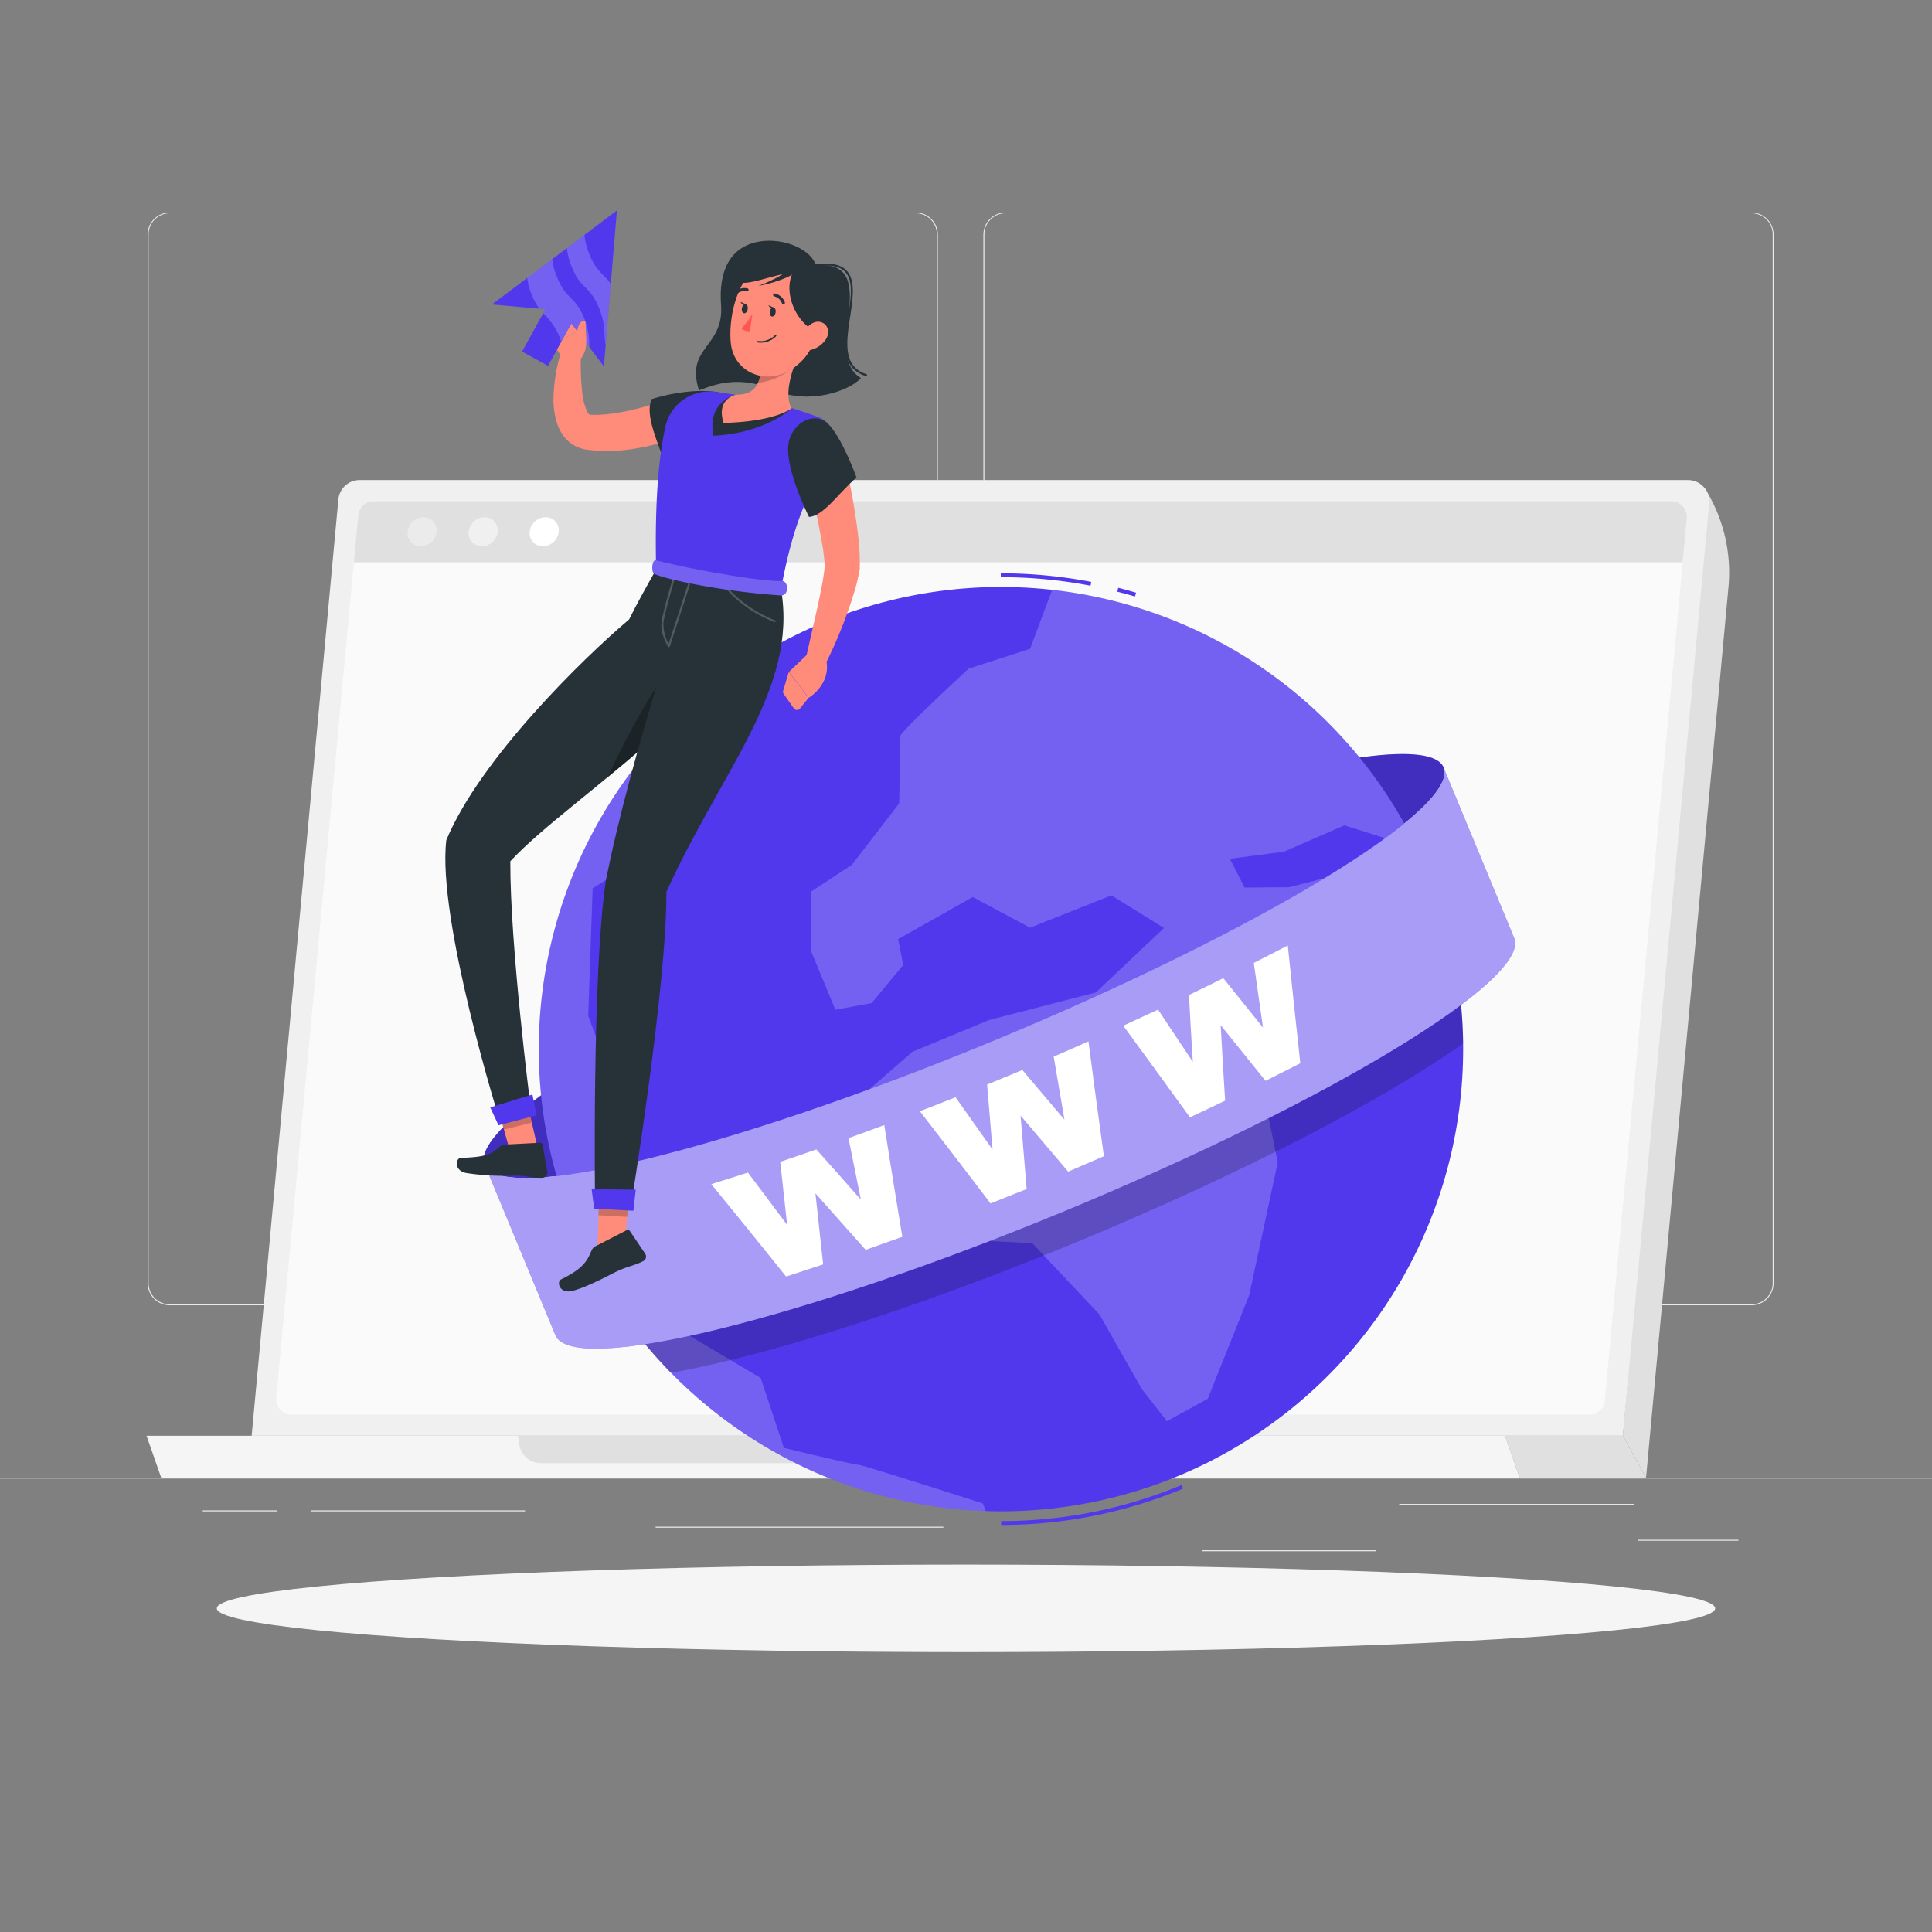 <svg xmlns="http://www.w3.org/2000/svg" viewBox="0 0 500 500"><rect x="0" y="0" width="500" height="500" fill="#808080" stroke="none"/><g id="freepik--background-complete--inject-3"><rect y="382.4" width="500" height="0.25" style="fill:#ebebeb"></rect><rect x="423.9" y="398.49" width="26" height="0.25" style="fill:#ebebeb"></rect><rect x="311" y="401.21" width="45.03" height="0.25" style="fill:#ebebeb"></rect><rect x="362.11" y="389.21" width="60.79" height="0.25" style="fill:#ebebeb"></rect><rect x="52.46" y="390.89" width="19.23" height="0.25" style="fill:#ebebeb"></rect><rect x="80.6" y="390.89" width="55.29" height="0.25" style="fill:#ebebeb"></rect><rect x="169.67" y="395.11" width="74.47" height="0.25" style="fill:#ebebeb"></rect><path d="M237,337.8H43.91a5.71,5.71,0,0,1-5.7-5.71V60.66A5.71,5.71,0,0,1,43.91,55H237a5.71,5.71,0,0,1,5.71,5.71V332.09A5.71,5.71,0,0,1,237,337.8ZM43.91,55.2a5.46,5.46,0,0,0-5.45,5.46V332.09a5.46,5.46,0,0,0,5.45,5.46H237a5.47,5.47,0,0,0,5.46-5.46V60.66A5.47,5.47,0,0,0,237,55.2Z" style="fill:#ebebeb"></path><path d="M453.31,337.8H260.21a5.72,5.72,0,0,1-5.71-5.71V60.66A5.72,5.72,0,0,1,260.21,55h193.1A5.71,5.71,0,0,1,459,60.66V332.09A5.71,5.71,0,0,1,453.31,337.8ZM260.21,55.2a5.47,5.47,0,0,0-5.46,5.46V332.09a5.47,5.47,0,0,0,5.46,5.46h193.1a5.47,5.47,0,0,0,5.46-5.46V60.66a5.47,5.47,0,0,0-5.46-5.46Z" style="fill:#ebebeb"></path><path d="M426,382.4l-6-10.82,21.1-245.37h0a40.85,40.85,0,0,1,6.23,25.7Z" style="fill:#e0e0e0"></path><path d="M65.13,371.58H420l22.35-241.34a5.52,5.52,0,0,0-5.5-6H93.07a5.53,5.53,0,0,0-5.5,5Z" style="fill:#f0f0f0"></path><path d="M415.32,362.44l21.24-228.39a4,4,0,0,0-4-4.35H96.71a4,4,0,0,0-4,3.65L71.49,361.74a4,4,0,0,0,4,4.35H411.34A4,4,0,0,0,415.32,362.44Z" style="fill:#fafafa"></path><path d="M432.58,129.7H96.71a4,4,0,0,0-4,3.65l-1.13,12.17h343.9l1.07-11.47A4,4,0,0,0,432.58,129.7Z" style="fill:#e0e0e0"></path><path d="M113,137.61a4.2,4.2,0,0,1-4.09,3.76,3.38,3.38,0,0,1-3.42-3.76,4.18,4.18,0,0,1,4.08-3.75A3.38,3.38,0,0,1,113,137.61Z" style="fill:#ebebeb"></path><path d="M128.8,137.61a4.2,4.2,0,0,1-4.09,3.76,3.38,3.38,0,0,1-3.42-3.76,4.18,4.18,0,0,1,4.09-3.75A3.38,3.38,0,0,1,128.8,137.61Z" style="fill:#f0f0f0"></path><path d="M144.59,137.61a4.19,4.19,0,0,1-4.09,3.76,3.39,3.39,0,0,1-3.42-3.76,4.18,4.18,0,0,1,4.09-3.75A3.38,3.38,0,0,1,144.59,137.61Z" style="fill:#fff"></path><polygon points="389.5 371.58 420.01 371.58 425.99 382.4 393.29 382.4 389.5 371.58" style="fill:#e0e0e0"></polygon><polygon points="389.5 371.58 37.93 371.58 41.71 382.4 393.29 382.4 389.5 371.58" style="fill:#f5f5f5"></polygon><path d="M248.8,371.58H134l.42,2.44a5.61,5.61,0,0,0,5.53,4.64H243.36a5.6,5.6,0,0,0,5.52-6.57Z" style="fill:#e0e0e0"></path></g><g id="freepik--Shadow--inject-3"><ellipse id="freepik--path--inject-3" cx="250" cy="416.24" rx="193.89" ry="11.32" style="fill:#f5f5f5"></ellipse></g><g id="freepik--Globe--inject-3"><ellipse cx="249.51" cy="250.01" rx="134.31" ry="20.77" transform="translate(-76.68 114.51) rotate(-22.5)" style="fill:#5138ED"></ellipse><ellipse cx="249.51" cy="250.01" rx="134.31" ry="20.77" transform="translate(-76.68 114.51) rotate(-22.5)" style="opacity:0.2"></ellipse><path d="M293.73,154.37c-1.51-.45-3.05-.87-4.57-1.25l.24-1c1.54.38,3.09.81,4.61,1.26Z" style="fill:#5138ED"></path><path d="M282.23,151.58A122.88,122.88,0,0,0,259,149.37v-1a124.7,124.7,0,0,1,23.41,2.22Z" style="fill:#5138ED"></path><path d="M259.1,394.66v-1a121.39,121.39,0,0,0,46.68-9.33l.38.93A122.37,122.37,0,0,1,259.1,394.66Z" style="fill:#5138ED"></path><circle cx="259.05" cy="271.52" r="119.61" transform="translate(-116.12 262.7) rotate(-45)" style="fill:#5138ED"></circle><g style="opacity:0.2"><path d="M347.93,213.6l18.83,5.92a119.56,119.56,0,0,0-94.45-66.89l-5.73,15.29-15.9,5.13S232.93,189.43,233,190.49s-.3,17.44-.3,17.44l-12.24,15.89L210,230.69l-.06,15.54,6.25,15.09,9.39-1.72,8.18-9.88-1.33-6.67,19.31-10.89,14.83,7.93,21.07-8.36,13.6,8.44-17.63,16.67L255.92,264l-19.76,8.19L216.81,289l4.71,21,15.41,10.2,30.23,1.55,17.37,18.43,10.94,19.28L302,367.8,312.57,362l10.73-26.82,7.37-34.32-4-19.91-8.33,5.88-6-12.72-11.95-12.31-4.07-8.06,26.16,12.62L350,262.17l9.53-20.55-9.91-16.09-16,4.08-11.52.09-3.8-7.44,14-1.85Z" style="fill:#fff"></path><path d="M202.87,374.7l-6-18.07-28.24-16.79-9.32-2.34a119.71,119.71,0,0,0,95.84,53.58l-.81-2S223,379,222,379.05,202.87,374.7,202.87,374.7Z" style="fill:#fff"></path><path d="M152.23,262.91l1.15-33,20-12.62,13.53-32.67-8.62-1.43a119.63,119.63,0,0,0-32.6,126.48L165,297.29Z" style="fill:#fff"></path></g><path d="M367.26,220.58c-17.8,14.72-58,36.43-106.53,56.52-47.67,19.74-90.78,32.73-114.1,35.24q.88,2.49,1.91,5a119,119,0,0,0,25.05,37.94c24.47-4.29,63.16-16.48,105.43-34,43-17.82,79.52-36.91,99.65-51.27a118.91,118.91,0,0,0-9.12-44.23C368.83,224,368.07,222.27,367.26,220.58Z" style="opacity:0.2"></path><path d="M373.59,198.62l18.28,44.14c4.39,10.6-47.6,42.2-116.13,70.58s-127.64,42.81-132,32.21l-18.29-44.14c4.39,10.6,63.51-3.82,132-32.21S378,209.21,373.59,198.62Z" style="fill:#5138ED"></path><path d="M373.59,198.62l18.28,44.14c4.39,10.6-47.6,42.2-116.13,70.58s-127.64,42.81-132,32.21l-18.29-44.14c4.39,10.6,63.51-3.82,132-32.21S378,209.21,373.59,198.62Z" style="fill:#fff;opacity:0.5"></path><path d="M184.09,306.46q4.74-1.5,9.47-3,5.08,6.76,10.15,13.53-.92-8.13-1.79-16.31c3.13-1.05,6.24-2.13,9.36-3.21q5.78,6.48,11.51,13-1.62-8-3.2-15.92,4.64-1.66,9.26-3.39,2.28,14.49,4.67,28.92-4.72,1.71-9.49,3.38-6.47-7.32-13-14.62,1,9.21,2,18.39-4.78,1.59-9.59,3.14Q193.82,318.36,184.09,306.46Z" style="fill:#fff"></path><path d="M238.06,287.58q4.63-1.77,9.24-3.61,4.8,6.76,9.57,13.54-.72-8.38-1.41-16.82c3-1.24,6.09-2.51,9.12-3.78q5.48,6.43,10.9,12.87-1.41-8.14-2.79-16.33,4.53-1.95,9-3.95,1.93,14.89,4,29.72-4.62,2-9.25,4-6.12-7.24-12.32-14.51.76,9.49,1.58,19-4.67,1.89-9.35,3.74Q247.27,299.46,238.06,287.58Z" style="fill:#fff"></path><path d="M290.7,265.45c3-1.37,6-2.77,9-4.17q4.51,6.77,9,13.54-.54-8.64-1-17.32c3-1.44,5.93-2.88,8.89-4.35q5.16,6.39,10.27,12.78-1.2-8.37-2.38-16.73,4.41-2.23,8.8-4.52,1.57,15.29,3.24,30.49-4.49,2.29-9,4.55-5.78-7.2-11.61-14.4.54,9.8,1.15,19.53-4.54,2.19-9.1,4.32Q299.38,277.3,290.7,265.45Z" style="fill:#fff"></path></g><g id="freepik--Character--inject-3"><path d="M211.09,68.64c-1-3.89-8-7.19-14.48-6.14-7.79,1.27-10.66,7.77-10,16.46.8,11-9.39,10.85-5.7,22.07,4.17-1.54,10.23-4.07,19.91.06,8.55,3.64,18.91.19,22-3.25C212.27,91.62,229.05,67.26,211.09,68.64Z" style="fill:#263238"></path><path d="M224,97.3H224c-6.55-2.1-5.5-8.91-4.5-15.5.73-4.73,1.41-9.19-.82-11.48-1.4-1.43-3.85-1.89-7.51-1.42a.26.26,0,0,1-.29-.21.25.25,0,0,1,.22-.28c3.82-.5,6.42,0,7.94,1.57,2.41,2.45,1.7,7,1,11.9-1,6.38-2,13,4.16,14.94a.25.25,0,0,1-.08.49Z" style="fill:#263238"></path><path d="M176.35,112.79c-1.1.46-2,.79-3,1.11s-2,.62-3,.9a58.3,58.3,0,0,1-6.09,1.32,47,47,0,0,1-6.33.61l-1.63,0-1.65-.07c-.54,0-1.11-.1-1.66-.15l-.84-.09-.59-.09c-.21,0-.44-.09-.66-.14a8.94,8.94,0,0,1-4.68-2.89,11.4,11.4,0,0,1-2.14-4,21.3,21.3,0,0,1-.82-7,44.2,44.2,0,0,1,2.25-12.16,2.49,2.49,0,0,1,4.86.85v.14a66.7,66.7,0,0,0,.36,10.83,15.41,15.41,0,0,0,1.16,4.4,2.51,2.51,0,0,0,.73,1c.2.1.14,0,.23,0h.78c.41,0,.8,0,1.22,0,.82-.05,1.65-.09,2.5-.19,1.69-.19,3.4-.47,5.12-.84s3.45-.81,5.17-1.31c.86-.24,1.72-.49,2.57-.77l2.43-.81.22-.08a5,5,0,0,1,3.48,9.36Z" style="fill:#ff8b7b"></path><path d="M145.91,93.41,143.31,89l6.76-3.5s1.64,5-.17,8.28Z" style="fill:#ff8b7b"></path><polygon points="161.66 323.37 154.65 322.83 155.16 304.54 163.08 304.8 161.66 323.37" style="fill:#ff8b7b"></polygon><path d="M154.1,322.53l8.09-4.16a.62.62,0,0,1,.81.2l4,5.93a1.33,1.33,0,0,1-.53,1.88c-2.84,1.4-4.22,1.3-7.77,3.12-2.19,1.13-7.28,3.77-10.58,4.59s-4.19-2.38-2.88-3c5.86-2.85,6.74-4.9,7.87-7.48A2.16,2.16,0,0,1,154.1,322.53Z" style="fill:#263238"></path><polygon points="163.08 304.81 155.16 304.54 154.88 314.51 162.31 314.93 163.08 304.81" style="opacity:0.2"></polygon><polygon points="139.53 298.76 132.67 300.34 127.71 282.72 135.35 280.61 139.53 298.76" style="fill:#ff8b7b"></polygon><path d="M130.68,296.21l9.08-.47a.62.62,0,0,1,.66.51l1.22,7.06a1.34,1.34,0,0,1-1.26,1.5c-3.16.11-4.36-.75-8.35-.54a62.58,62.58,0,0,1-11.33-.69c-3.27-.59-2.85-3.89-1.39-3.93,6.51-.19,8-1,10-2.87A2.24,2.24,0,0,1,130.68,296.21Z" style="fill:#263238"></path><polygon points="135.35 280.62 127.71 282.73 130.41 292.32 137.63 290.52 135.35 280.62" style="opacity:0.2"></polygon><path d="M185.23,115.46c-5.87,2.66-13.87,2.48-13.87,2.48-2-5.54-4.31-11.21-2.69-14.66,0,0,9.58-3.19,17.58-1.71C190.63,102.37,189.91,113.35,185.23,115.46Z" style="fill:#263238"></path><path d="M172.22,110.33c-1.51,6.78-2.86,18.2-2.41,37.05l32.31,5.06c2.87-15.31,6.18-23.82,12.9-35.18a6.46,6.46,0,0,0-3.22-9.3,115.34,115.34,0,0,0-26.92-6.56A11.61,11.61,0,0,0,172.22,110.33Z" style="fill:#5138ED"></path><path d="M190.46,102.16s-7.57,1.62-5.83,10.62c13.65-.71,20.27-7.12,20.27-7.12Z" style="fill:#263238"></path><path d="M205.33,95.3c-1.26,3.82-1.94,7.94-.43,10.36,0,0-4.08,3.46-17.64,3.79-2-6.31,3.2-7.29,3.2-7.29,5.51,0,6.54-3.35,6.69-9.38l4.54-.57A2.57,2.57,0,0,1,205.33,95.3Z" style="fill:#ff8b7b"></path><path d="M201.7,92.21a2.57,2.57,0,0,1,3.72,2.73,16.81,16.81,0,0,1-9.26,4.14,17.13,17.13,0,0,0,1-6.3Z" style="opacity:0.2"></path><path d="M212.62,80c-1.64,7.89-2.17,11.26-6.74,14.85-6.86,5.41-16.06,1.9-16.77-6.26-.64-7.36,2.16-19,10.31-21.25A10.6,10.6,0,0,1,212.62,80Z" style="fill:#ff8b7b"></path><path d="M209.13,68.05c-7.08.44-6.5,13.73,2.58,18.22C217.37,79.29,213.08,69.47,209.13,68.05Z" style="fill:#263238"></path><path d="M209,67.71c-5.58-3.4-13-3.09-16.59,1.93-5.5,7.63,8.42.59,13.52.92C209.33,73.7,209,67.71,209,67.71Z" style="fill:#263238"></path><path d="M190.13,76.1l0,0a.38.38,0,0,1,0-.54,3.7,3.7,0,0,1,3.33-.93.38.38,0,0,1-.21.74,3,3,0,0,0-2.63.77A.38.38,0,0,1,190.13,76.1Z" style="fill:#263238"></path><path d="M213.77,87.76a6.56,6.56,0,0,1-4,2.82c-2.19.5-3.11-1.47-2.36-3.46.68-1.79,2.63-4.2,4.75-3.81S214.88,86,213.77,87.76Z" style="fill:#ff8b7b"></path><path d="M169.81,147.38c-2.32,4.07-5.13,9.12-7,12.93-12.07,10.2-38.55,36.14-47.3,57.1-2.48,20.42,13.85,72.73,13.85,72.73l7.92-4S132,245,132.07,222.9c16.37-17.73,65.26-46.15,60.76-71.91Z" style="fill:#263238"></path><path d="M176.59,167.76a196.91,196.91,0,0,0-19.31,33.38c12.89-10.63,26.35-22.48,32.46-34.35Z" style="opacity:0.3"></path><path d="M179.1,148.83s-15.92,46.45-22.35,79.34c-3.57,24.42-2.75,83.47-2.75,83.47l9.18,1.09s9.36-57.08,9.29-81.92c14.13-31.29,34.15-52.6,29.65-78.37Z" style="fill:#263238"></path><path d="M173.11,167.48a.25.25,0,0,1-.22-.12c-.08-.13-2-3.28-1.69-6.19s3-11.71,3.11-12.08a.26.26,0,0,1,.32-.17.25.25,0,0,1,.16.31c0,.09-2.8,9.18-3.1,12a10.69,10.69,0,0,0,1.35,5.39l5.4-16.59a.25.25,0,0,1,.31-.17.25.25,0,0,1,.16.32l-5.57,17.14a.25.25,0,0,1-.21.17Z" style="fill:#fff;opacity:0.2"></path><path d="M200.49,161a.15.15,0,0,1-.09,0c-8.77-3.49-12.75-9-12.79-9.08a.25.25,0,1,1,.41-.29c0,.06,3.94,5.47,12.56,8.91a.25.25,0,0,1-.09.48Z" style="fill:#fff;opacity:0.2"></path><polygon points="153.12 307.75 153.76 312.81 163.92 313.34 164.53 307.89 153.12 307.75" style="fill:#5138ED"></polygon><polygon points="126.87 286.59 129.01 291.22 138.86 288.64 137.79 283.26 126.87 286.59" style="fill:#5138ED"></polygon><path d="M200.73,80.85c-.09.65-.51,1.13-.93,1.08s-.68-.62-.58-1.27.51-1.13.93-1.08S200.83,80.2,200.73,80.85Z" style="fill:#263238"></path><path d="M193.51,80c-.1.65-.52,1.13-.93,1.08s-.68-.62-.59-1.26.51-1.13.93-1.08S193.6,79.32,193.51,80Z" style="fill:#263238"></path><path d="M193.1,78.76l-1.47-.64S192.24,79.43,193.1,78.76Z" style="fill:#263238"></path><path d="M194.74,81.16A17.85,17.85,0,0,1,191.86,85a2.68,2.68,0,0,0,2.21.72Z" style="fill:#ff5652"></path><path d="M196.05,88.59a.16.16,0,0,1-.09-.18.19.19,0,0,1,.21-.17,5.22,5.22,0,0,0,4.42-1.5.19.19,0,0,1,.27,0,.19.19,0,0,1,0,.27,5.54,5.54,0,0,1-4.76,1.63A.09.09,0,0,1,196.05,88.59Z" style="fill:#263238"></path><path d="M202.51,78.67a.36.36,0,0,1-.12-.15,2.93,2.93,0,0,0-2-1.82.37.37,0,0,1-.3-.44.39.39,0,0,1,.45-.31,3.63,3.63,0,0,1,2.57,2.27.39.39,0,0,1-.21.5A.37.37,0,0,1,202.51,78.67Z" style="fill:#263238"></path><path d="M200.33,79.64,198.86,79S199.47,80.32,200.33,79.64Z" style="fill:#263238"></path><path d="M217.91,116.6c.66,2.45,1.17,4.84,1.72,7.28s1,4.87,1.4,7.34.79,4.95,1.06,7.49a56.38,56.38,0,0,1,.42,8v.26a2.48,2.48,0,0,1,0,.27,49.05,49.05,0,0,1-1.74,7c-.67,2.2-1.45,4.34-2.25,6.45s-1.66,4.19-2.57,6.25S214.07,171,213,173a2.5,2.5,0,0,1-4.65-1.7l2.91-12.84c.49-2.12.92-4.24,1.33-6.33a55.73,55.73,0,0,0,.9-6l0,.53a61.19,61.19,0,0,0-.85-6.65c-.4-2.3-.86-4.63-1.34-7l-1.52-7-1.58-7h0a5,5,0,0,1,9.71-2.4Z" style="fill:#ff8b7b"></path><path d="M204.24,113.92c-1.76,6.21,5.13,19.86,5.13,19.86,3.78-.2,7.73-6.3,12.3-10.2,0,0-3.8-10.55-7.48-14C210.94,106.56,205.63,109,204.24,113.92Z" style="fill:#263238"></path><path d="M142.32,87.22l1,1.75,6.76-3.5L148.9,83.7a2.4,2.4,0,0,0-2.91-.91l-2.49,1A2.41,2.41,0,0,0,142.32,87.22Z" style="fill:#ff8b7b"></path><path d="M209.18,169.11l-5,4.79,5.11,6.7s5.88-3.5,4.54-9.76Z" style="fill:#ff8b7b"></path><path d="M202.68,178.77l1.46-4.87,5.11,6.7L207,183.4a1,1,0,0,1-1.55-.05l-2.62-3.75A1,1,0,0,1,202.68,178.77Z" style="fill:#ff8b7b"></path><path d="M169.76,145c-.95-.24-1.31,2.62-.55,3.41s15,4.49,33.17,5.71c2-.56,1.5-3.59.14-3.78C198,150.65,180.63,147.75,169.76,145Z" style="fill:#5138ED"></path><path d="M169.76,145c-.95-.24-1.31,2.62-.55,3.41s15,4.49,33.17,5.71c2-.56,1.5-3.59.14-3.78C198,150.65,180.63,147.75,169.76,145Z" style="fill:#fff;opacity:0.2"></path><polygon points="159.66 54.47 127.3 78.8 141.15 80.04 135.11 90.99 141.82 94.69 147.87 83.75 156.29 94.82 159.66 54.47" style="fill:#5138ED"></polygon><g style="opacity:0.2"><path d="M144.21,71.85a16.89,16.89,0,0,1-1.29-4.8l-6.49,4.88a17.64,17.64,0,0,0,1.28,4.56,15.24,15.24,0,0,0,1.85,3.4l1.59.15-.58,1.06a16.81,16.81,0,0,1,4.67,7.39l2.62-4.74,4.63,6.07a18,18,0,0,0-1.29-7.46C148.74,76.38,146.68,77.83,144.21,71.85Z" style="fill:#fff"></path><path d="M158.07,73.49c-1.84-2.79-3.54-2.86-5.5-7.6a17.56,17.56,0,0,1-1.32-5.1l-4.54,3.42A17.15,17.15,0,0,0,148,69.15c2.46,6,4.52,4.52,7,10.5,1.84,4.49,1.16,6.43,1.73,9.64Z" style="fill:#fff"></path></g><path d="M150.29,92.86c2.19-2.67,1.21-6.09,1.27-9.34,0-.4-.8-.91-1.62.35a4.88,4.88,0,0,0-.49,3.09c-1.65.73-2.77,2.94-1.5,5.46A5.89,5.89,0,0,0,150.29,92.86Z" style="fill:#ff8b7b"></path><path d="M206.23,70C205.1,71.8,199,73.54,196.28,74c5.61-2.14,7.55-4,7.55-4Z" style="fill:#263238"></path></g></svg>